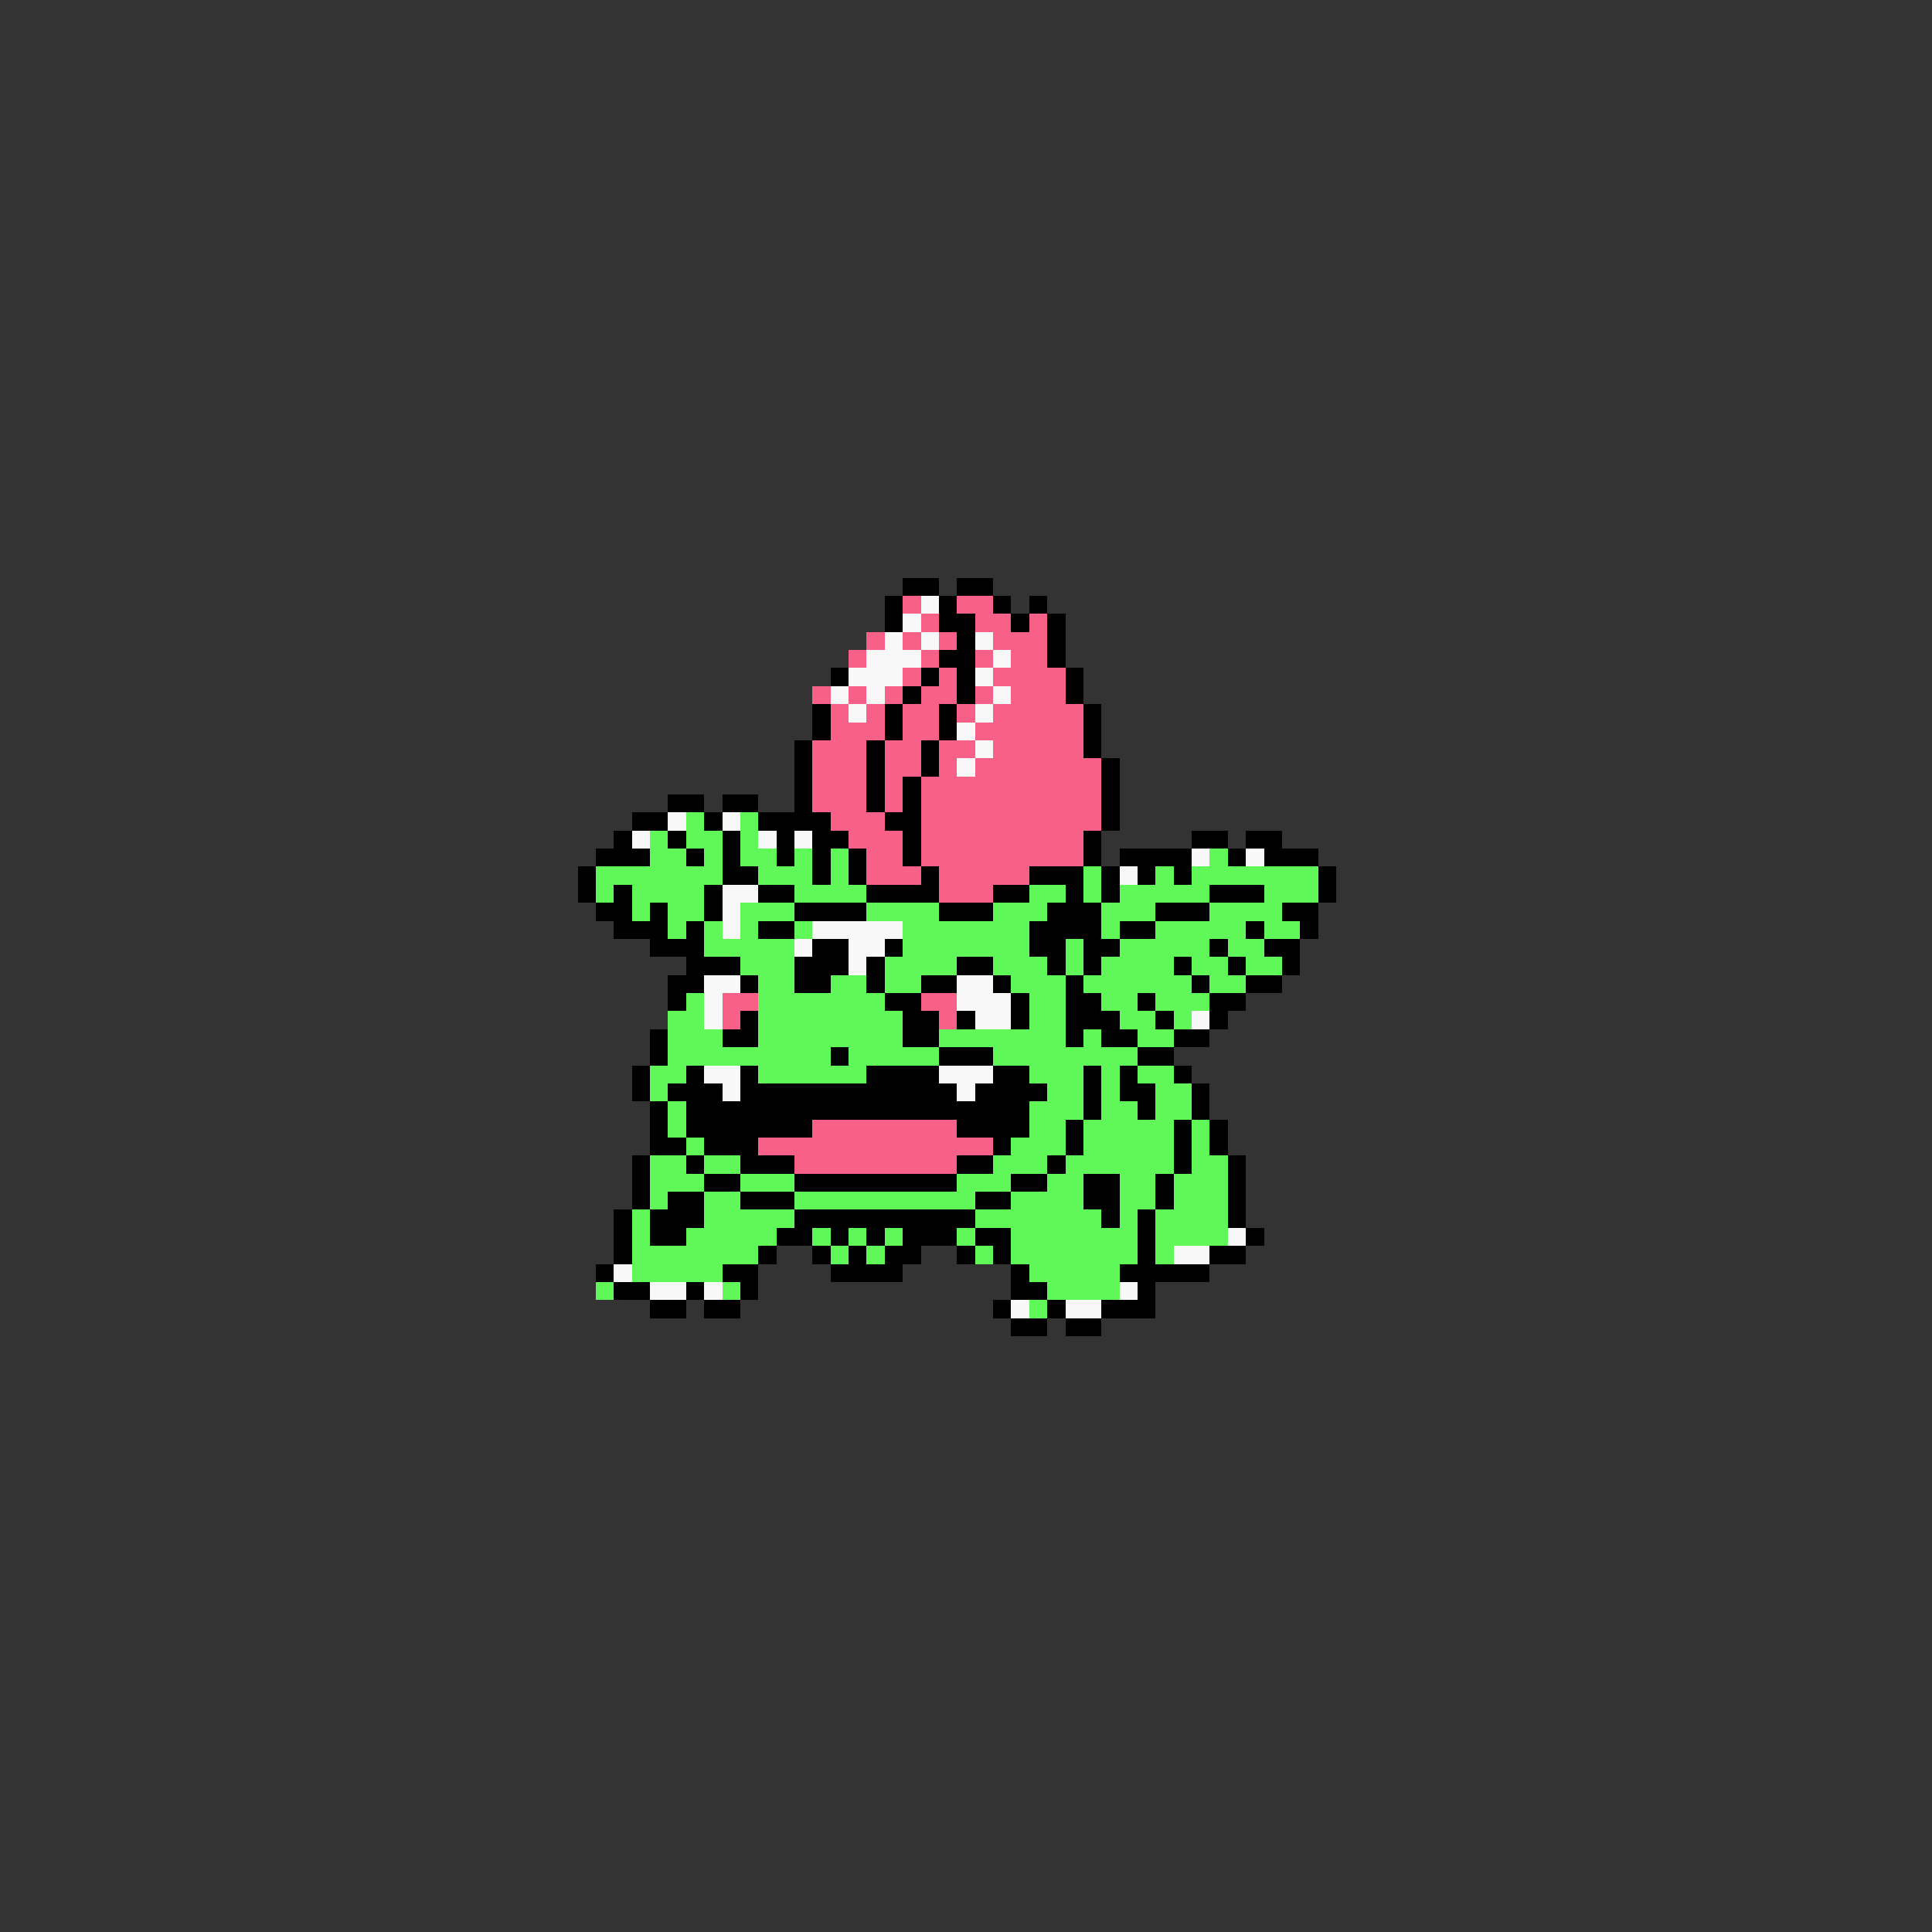<svg xmlns="http://www.w3.org/2000/svg" viewBox="0 -0.5 107 107" shape-rendering="crispEdges">
<rect x="0" y="-0.5" width="107" height="107" fill="#333333" stroke="none"/>
<path stroke="#000000" d="M50 32h2M53 32h2M49 33h1M52 33h1M55 33h1M57 33h1M49 34h1M52 34h2M56 34h1M58 34h1M53 35h1M58 35h1M52 36h2M58 36h1M46 37h1M51 37h1M53 37h1M59 37h1M50 38h1M53 38h1M59 38h1M45 39h1M49 39h1M52 39h1M60 39h1M45 40h1M49 40h1M52 40h1M60 40h1M44 41h1M48 41h1M51 41h1M60 41h1M44 42h1M48 42h1M51 42h1M61 42h1M44 43h1M48 43h1M50 43h1M61 43h1M37 44h2M40 44h2M44 44h1M48 44h1M50 44h1M61 44h1M35 45h2M39 45h1M42 45h4M49 45h2M61 45h1M34 46h1M37 46h1M40 46h1M43 46h1M45 46h2M50 46h1M60 46h1M66 46h2M69 46h2M33 47h3M38 47h1M40 47h1M43 47h1M45 47h1M47 47h1M50 47h1M60 47h1M62 47h4M68 47h1M70 47h3M32 48h1M40 48h2M45 48h1M47 48h1M51 48h1M57 48h3M61 48h1M63 48h1M65 48h1M73 48h1M32 49h1M34 49h1M39 49h1M42 49h2M48 49h4M55 49h2M59 49h1M61 49h1M67 49h3M73 49h1M33 50h2M36 50h1M39 50h1M44 50h4M52 50h3M58 50h3M64 50h3M71 50h2M34 51h3M38 51h1M42 51h2M57 51h4M62 51h2M69 51h1M72 51h1M36 52h3M45 52h2M49 52h1M57 52h2M60 52h2M67 52h1M70 52h2M38 53h3M44 53h3M48 53h1M53 53h2M58 53h1M60 53h1M65 53h1M68 53h1M71 53h1M37 54h2M41 54h1M44 54h2M48 54h1M51 54h2M55 54h1M59 54h1M66 54h1M69 54h2M37 55h1M49 55h2M56 55h1M59 55h2M63 55h1M67 55h2M41 56h1M50 56h2M53 56h1M56 56h1M59 56h3M64 56h1M67 56h1M36 57h1M40 57h2M50 57h2M59 57h1M61 57h2M65 57h2M36 58h1M46 58h1M52 58h3M63 58h2M35 59h1M38 59h1M41 59h1M48 59h4M55 59h2M60 59h1M62 59h1M65 59h1M35 60h1M37 60h3M41 60h12M54 60h4M60 60h1M62 60h2M66 60h1M36 61h1M38 61h19M60 61h1M63 61h1M66 61h1M36 62h1M38 62h7M53 62h4M59 62h1M65 62h1M67 62h1M36 63h2M39 63h3M55 63h1M59 63h1M65 63h1M67 63h1M35 64h1M38 64h1M41 64h3M53 64h2M58 64h1M65 64h1M68 64h1M35 65h1M39 65h2M44 65h9M56 65h2M60 65h2M64 65h1M68 65h1M35 66h1M37 66h2M41 66h3M54 66h2M60 66h2M64 66h1M68 66h1M34 67h1M36 67h3M44 67h10M61 67h1M63 67h1M68 67h1M34 68h1M36 68h2M43 68h2M46 68h1M48 68h1M50 68h3M54 68h2M63 68h1M69 68h1M34 69h1M42 69h1M45 69h1M47 69h1M49 69h2M53 69h1M55 69h1M63 69h1M67 69h2M33 70h1M40 70h2M46 70h4M56 70h1M62 70h5M34 71h2M38 71h1M41 71h1M56 71h2M63 71h1M36 72h2M39 72h2M55 72h1M58 72h1M61 72h3M56 73h2M59 73h2" />
<path stroke="#f86088" d="M50 33h1M53 33h2M51 34h1M54 34h2M57 34h1M48 35h1M50 35h1M52 35h1M55 35h3M47 36h1M51 36h1M54 36h1M56 36h2M50 37h1M52 37h1M55 37h4M45 38h1M47 38h1M49 38h1M51 38h2M54 38h1M56 38h3M46 39h1M48 39h1M50 39h2M53 39h1M55 39h5M46 40h3M50 40h2M54 40h6M45 41h3M49 41h2M52 41h2M55 41h5M45 42h3M49 42h2M52 42h1M54 42h7M45 43h3M49 43h1M51 43h10M45 44h3M49 44h1M51 44h10M46 45h3M51 45h10M47 46h3M51 46h9M48 47h2M51 47h9M48 48h3M52 48h5M52 49h3M40 55h2M51 55h2M40 56h1M52 56h1M45 62h8M42 63h13M44 64h9" />
<path stroke="#f8f8f8" d="M51 33h1M50 34h1M49 35h1M51 35h1M54 35h1M48 36h3M55 36h1M47 37h3M54 37h1M46 38h1M48 38h1M55 38h1M47 39h1M54 39h1M53 40h1M54 41h1M53 42h1M37 45h1M40 45h1M35 46h1M42 46h1M44 46h1M66 47h1M69 47h1M62 48h1M40 49h2M40 50h1M40 51h1M45 51h5M44 52h1M47 52h2M47 53h1M39 54h2M53 54h2M39 55h1M53 55h3M39 56h1M54 56h2M66 56h1M39 59h2M52 59h3M40 60h1M53 60h1M68 68h1M65 69h2M34 70h1M36 71h2M39 71h1M62 71h1M56 72h1M59 72h2" />
<path stroke="#60f858" d="M38 45h1M41 45h1M36 46h1M38 46h2M41 46h1M36 47h2M39 47h1M41 47h2M44 47h1M46 47h1M67 47h1M33 48h7M42 48h3M46 48h1M60 48h1M64 48h1M66 48h7M33 49h1M35 49h4M44 49h4M57 49h2M60 49h1M62 49h5M70 49h3M35 50h1M37 50h2M41 50h3M48 50h4M55 50h3M61 50h3M67 50h4M37 51h1M39 51h1M41 51h1M44 51h1M50 51h7M61 51h1M64 51h5M70 51h2M39 52h5M50 52h7M59 52h1M62 52h5M68 52h2M41 53h3M49 53h4M55 53h3M59 53h1M61 53h4M66 53h2M69 53h2M42 54h2M46 54h2M49 54h2M56 54h3M60 54h6M67 54h2M38 55h1M42 55h7M57 55h2M61 55h2M64 55h3M37 56h2M42 56h8M57 56h2M62 56h2M65 56h1M37 57h3M42 57h8M52 57h7M60 57h1M63 57h2M37 58h9M47 58h5M55 58h8M36 59h2M42 59h6M57 59h3M61 59h1M63 59h2M36 60h1M58 60h2M61 60h1M64 60h2M37 61h1M57 61h3M61 61h2M64 61h2M37 62h1M57 62h2M60 62h5M66 62h1M38 63h1M56 63h3M60 63h5M66 63h1M36 64h2M39 64h2M55 64h3M59 64h6M66 64h2M36 65h3M41 65h3M53 65h3M58 65h2M62 65h2M65 65h3M36 66h1M39 66h2M44 66h10M56 66h4M62 66h2M65 66h3M35 67h1M39 67h5M54 67h7M62 67h1M64 67h4M35 68h1M38 68h5M45 68h1M47 68h1M49 68h1M53 68h1M56 68h7M64 68h4M35 69h7M46 69h1M48 69h1M54 69h1M56 69h7M64 69h1M35 70h5M57 70h5M33 71h1M40 71h1M58 71h4M57 72h1" />
</svg>